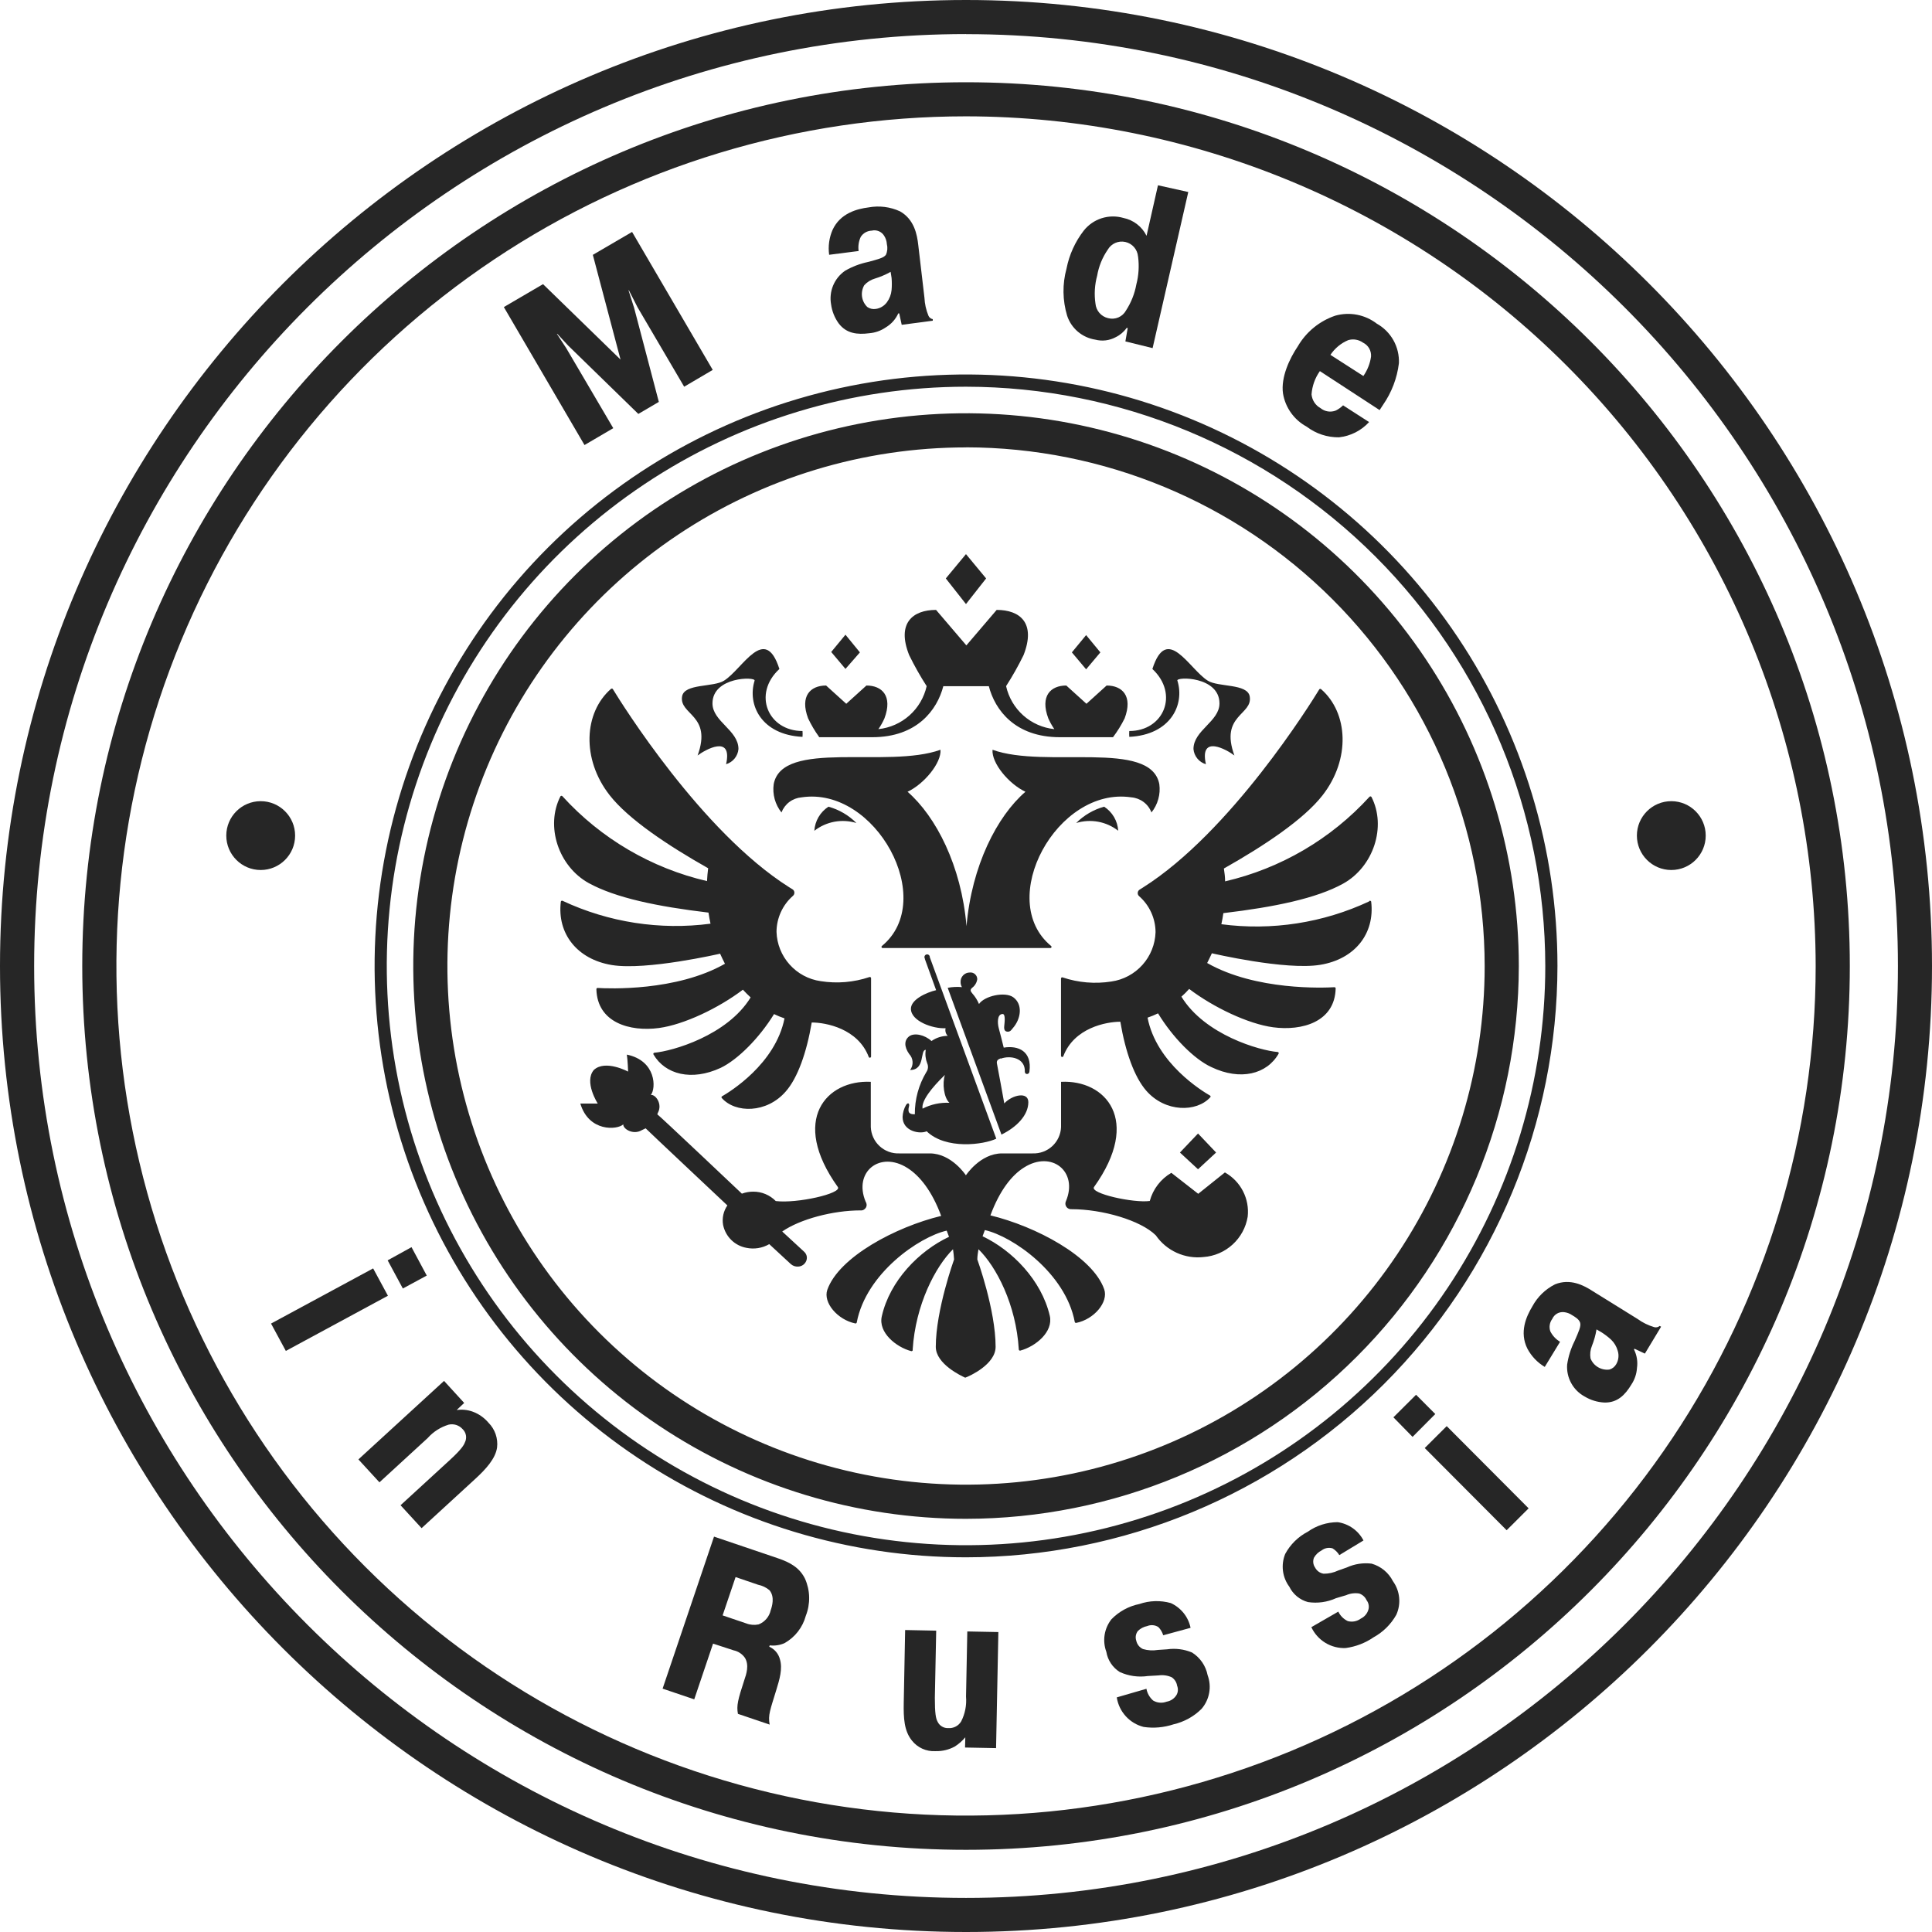 <svg width="80" height="80" viewBox="0 0 80 80" fill="none" xmlns="http://www.w3.org/2000/svg">
<g clip-path="url(#clip0)">
<path d="M23.524 14.307L23.076 13.823H23.059L23.446 14.415L25.394 17.73L24.203 18.428L20.863 12.715L22.486 11.766L25.695 14.889L24.548 10.553L26.173 9.604L29.513 15.317L28.33 16.013L26.399 12.723L26.042 12.022H26.026L26.257 12.746L27.281 16.642L26.432 17.14L23.524 14.307Z" fill="#262626"/>
<path d="M34.333 10.55C34.285 10.199 34.334 9.842 34.475 9.518C34.795 8.827 35.487 8.649 35.966 8.588C36.407 8.507 36.862 8.564 37.269 8.752C37.856 9.086 37.975 9.71 38.023 10.144L38.279 12.325C38.291 12.581 38.346 12.832 38.443 13.069C38.458 13.106 38.483 13.14 38.514 13.165C38.546 13.191 38.584 13.209 38.624 13.216V13.28L37.338 13.45L37.235 12.977H37.196C37.087 13.218 36.906 13.42 36.679 13.556C36.478 13.694 36.245 13.777 36.002 13.798C35.504 13.862 35.051 13.817 34.728 13.391C34.559 13.158 34.451 12.886 34.413 12.601C34.366 12.338 34.396 12.066 34.499 11.82C34.602 11.573 34.775 11.361 34.995 11.21C35.289 11.04 35.609 10.918 35.941 10.848C36.367 10.734 36.598 10.675 36.684 10.55C36.747 10.411 36.76 10.255 36.723 10.107C36.716 9.984 36.676 9.864 36.609 9.76C36.556 9.675 36.478 9.609 36.386 9.572C36.293 9.534 36.191 9.527 36.094 9.551C36.003 9.554 35.914 9.579 35.835 9.624C35.756 9.669 35.689 9.733 35.641 9.81C35.556 9.992 35.526 10.195 35.554 10.394L34.333 10.55ZM36.879 11.257C36.672 11.373 36.454 11.466 36.228 11.535C36.057 11.584 35.903 11.68 35.785 11.813C35.704 11.956 35.672 12.122 35.695 12.285C35.718 12.447 35.795 12.598 35.913 12.712C36.014 12.782 36.137 12.811 36.258 12.793C36.351 12.781 36.44 12.75 36.521 12.702C36.601 12.654 36.671 12.59 36.726 12.515C36.834 12.367 36.901 12.193 36.918 12.011C36.933 11.843 36.933 11.675 36.918 11.507L36.879 11.257Z" fill="#262626"/>
<path d="M46.6 14.137L46.697 13.581H46.65C46.533 13.745 46.376 13.877 46.193 13.965C45.938 14.102 45.639 14.138 45.358 14.065C45.09 14.024 44.839 13.909 44.632 13.734C44.425 13.558 44.271 13.329 44.187 13.071C43.996 12.437 43.987 11.762 44.162 11.123C44.274 10.55 44.519 10.01 44.877 9.548C45.068 9.308 45.326 9.129 45.618 9.036C45.911 8.943 46.224 8.939 46.519 9.025C46.724 9.067 46.918 9.155 47.084 9.284C47.25 9.412 47.384 9.577 47.476 9.765L47.949 7.672L49.204 7.951L47.727 14.415L46.6 14.137ZM47.123 10.62C47.111 10.477 47.053 10.341 46.959 10.233C46.864 10.125 46.738 10.05 46.597 10.019C46.457 9.988 46.311 10.002 46.18 10.06C46.048 10.118 45.939 10.217 45.868 10.341C45.646 10.663 45.497 11.03 45.431 11.415C45.328 11.792 45.304 12.187 45.361 12.573C45.374 12.716 45.431 12.851 45.525 12.959C45.619 13.066 45.745 13.142 45.884 13.174C46.026 13.212 46.175 13.201 46.309 13.144C46.444 13.086 46.555 12.985 46.625 12.857C46.837 12.53 46.983 12.164 47.053 11.78C47.151 11.405 47.175 11.015 47.126 10.631L47.123 10.62Z" fill="#262626"/>
<path d="M56.691 17.477C56.366 17.832 55.922 18.057 55.444 18.108C54.961 18.114 54.489 17.959 54.105 17.666C53.848 17.527 53.626 17.331 53.456 17.092C53.286 16.854 53.173 16.58 53.126 16.291C53.031 15.62 53.404 14.836 53.738 14.343C54.084 13.745 54.636 13.293 55.291 13.071C55.583 12.989 55.89 12.975 56.188 13.032C56.486 13.089 56.767 13.215 57.008 13.4C57.297 13.561 57.536 13.8 57.699 14.089C57.861 14.379 57.939 14.707 57.926 15.039C57.851 15.657 57.626 16.247 57.272 16.759L57.127 16.981L54.653 15.367C54.452 15.65 54.333 15.983 54.308 16.33C54.319 16.448 54.358 16.562 54.423 16.662C54.488 16.762 54.577 16.843 54.681 16.901C54.769 16.972 54.873 17.019 54.985 17.036C55.097 17.053 55.211 17.04 55.316 16.998C55.425 16.942 55.526 16.87 55.614 16.784L56.691 17.477ZM56.454 15.57C56.62 15.332 56.729 15.059 56.771 14.772C56.781 14.652 56.755 14.532 56.695 14.427C56.636 14.323 56.546 14.239 56.437 14.187C56.35 14.125 56.25 14.083 56.144 14.065C56.039 14.047 55.931 14.054 55.828 14.084C55.527 14.21 55.271 14.422 55.09 14.694L56.454 15.57Z" fill="#262626"/>
<path d="M16.063 53.654L11.836 55.939L11.223 54.806L15.451 52.522L16.063 53.654ZM17.04 51.642L17.671 52.819L16.681 53.354L16.052 52.188L17.04 51.642Z" fill="#262626"/>
<path d="M18.91 58.385C19.127 58.355 19.348 58.376 19.555 58.447C19.816 58.539 20.048 58.7 20.226 58.911C20.36 59.045 20.462 59.208 20.524 59.388C20.585 59.567 20.605 59.758 20.582 59.946C20.51 60.4 20.134 60.82 19.683 61.235L17.457 63.278L16.586 62.329L18.637 60.447C19.11 60.013 19.213 59.83 19.249 59.729C19.296 59.639 19.311 59.535 19.294 59.435C19.276 59.334 19.226 59.242 19.152 59.173C19.081 59.094 18.99 59.036 18.889 59.004C18.787 58.972 18.679 58.968 18.576 58.992C18.241 59.094 17.94 59.286 17.708 59.548L15.712 61.38L14.841 60.431L18.387 57.18L19.221 58.093L18.91 58.385Z" fill="#262626"/>
<path d="M29.566 63.628L32.195 64.519C32.724 64.697 33.111 64.917 33.336 65.376C33.442 65.616 33.5 65.875 33.505 66.138C33.51 66.401 33.463 66.662 33.367 66.906C33.303 67.144 33.191 67.367 33.04 67.562C32.889 67.756 32.7 67.918 32.485 68.039C32.293 68.124 32.081 68.156 31.872 68.131L31.853 68.187C31.961 68.234 32.057 68.306 32.134 68.396C32.21 68.486 32.266 68.593 32.295 68.707C32.412 69.097 32.279 69.542 32.148 69.968C31.895 70.802 31.795 71.008 31.87 71.412L30.556 70.967C30.492 70.624 30.556 70.377 30.818 69.575C30.904 69.325 31.032 68.946 30.843 68.643C30.732 68.486 30.566 68.376 30.378 68.337L29.526 68.059L28.747 70.366L27.437 69.923L29.566 63.628ZM29.922 66.89L30.898 67.221C31.062 67.285 31.241 67.299 31.413 67.263C31.538 67.214 31.648 67.136 31.735 67.034C31.822 66.933 31.883 66.811 31.912 66.681C31.964 66.531 32.095 66.124 31.861 65.846C31.726 65.733 31.564 65.656 31.391 65.621L30.459 65.303L29.922 66.89Z" fill="#262626"/>
<path d="M39.971 71.938C39.847 72.087 39.7 72.215 39.537 72.319C39.292 72.453 39.017 72.519 38.738 72.511C38.552 72.522 38.366 72.488 38.196 72.412C38.026 72.336 37.877 72.22 37.761 72.074C37.438 71.671 37.41 71.15 37.422 70.505L37.48 67.496L38.766 67.522L38.71 70.304C38.71 70.939 38.749 71.159 38.824 71.292C38.863 71.375 38.926 71.444 39.004 71.491C39.082 71.538 39.173 71.561 39.264 71.557C39.37 71.565 39.477 71.543 39.572 71.494C39.667 71.445 39.746 71.37 39.801 71.278C39.962 70.961 40.031 70.606 40.001 70.251L40.054 67.555L41.34 67.58L41.245 72.386L39.96 72.361L39.971 71.938Z" fill="#262626"/>
<path d="M47.471 69.929C47.506 70.118 47.604 70.289 47.749 70.416C47.832 70.465 47.925 70.495 48.022 70.503C48.118 70.511 48.215 70.498 48.306 70.463C48.39 70.449 48.471 70.417 48.542 70.369C48.613 70.321 48.673 70.258 48.717 70.185C48.75 70.127 48.769 70.063 48.773 69.997C48.777 69.931 48.767 69.865 48.742 69.803C48.731 69.733 48.706 69.665 48.668 69.605C48.629 69.545 48.579 69.493 48.52 69.453C48.35 69.376 48.162 69.349 47.977 69.375L47.532 69.4C47.136 69.458 46.733 69.401 46.369 69.236C46.222 69.144 46.096 69.022 46 68.878C45.904 68.734 45.84 68.572 45.812 68.401C45.728 68.176 45.703 67.934 45.74 67.697C45.777 67.46 45.875 67.237 46.024 67.048C46.337 66.727 46.739 66.508 47.178 66.419C47.599 66.274 48.053 66.26 48.481 66.38C48.688 66.475 48.87 66.617 49.013 66.795C49.155 66.972 49.253 67.181 49.299 67.405L48.166 67.713C48.128 67.586 48.06 67.469 47.966 67.374C47.898 67.33 47.821 67.303 47.74 67.296C47.66 67.289 47.579 67.301 47.504 67.332C47.358 67.36 47.223 67.431 47.117 67.535C47.074 67.591 47.045 67.657 47.033 67.727C47.021 67.797 47.027 67.869 47.05 67.936C47.066 68.012 47.099 68.083 47.148 68.144C47.196 68.204 47.258 68.252 47.329 68.284C47.529 68.342 47.74 68.354 47.947 68.32L48.322 68.295C48.673 68.244 49.031 68.289 49.358 68.426C49.525 68.53 49.668 68.668 49.78 68.83C49.891 68.993 49.968 69.176 50.006 69.369C50.092 69.603 50.114 69.855 50.069 70.1C50.025 70.344 49.915 70.573 49.753 70.761C49.434 71.079 49.031 71.3 48.592 71.401C48.194 71.533 47.771 71.57 47.357 71.509C47.071 71.437 46.813 71.283 46.615 71.065C46.417 70.847 46.288 70.576 46.243 70.285L47.471 69.929Z" fill="#262626"/>
<path d="M55.416 66.734C55.498 66.906 55.637 67.044 55.808 67.126C55.901 67.151 55.998 67.154 56.092 67.136C56.186 67.118 56.274 67.078 56.351 67.021C56.429 66.983 56.498 66.929 56.553 66.861C56.608 66.794 56.647 66.715 56.668 66.631C56.683 66.567 56.683 66.501 56.669 66.437C56.656 66.373 56.627 66.313 56.587 66.261C56.558 66.195 56.516 66.137 56.462 66.089C56.409 66.041 56.347 66.005 56.279 65.983C56.094 65.955 55.906 65.98 55.736 66.055L55.324 66.177C54.96 66.342 54.556 66.398 54.161 66.339C53.994 66.294 53.839 66.214 53.705 66.104C53.572 65.994 53.463 65.857 53.387 65.701C53.245 65.509 53.154 65.284 53.125 65.046C53.095 64.809 53.127 64.568 53.217 64.346C53.429 63.952 53.755 63.631 54.153 63.425C54.515 63.168 54.949 63.03 55.394 63.03C55.618 63.063 55.832 63.149 56.017 63.28C56.203 63.412 56.354 63.586 56.459 63.787L55.458 64.394C55.389 64.279 55.293 64.184 55.179 64.115C55.102 64.091 55.02 64.087 54.94 64.102C54.861 64.117 54.786 64.151 54.723 64.201C54.59 64.268 54.481 64.373 54.408 64.502C54.382 64.568 54.372 64.639 54.38 64.709C54.387 64.78 54.413 64.847 54.453 64.906C54.488 64.974 54.538 65.032 54.6 65.078C54.662 65.123 54.734 65.152 54.809 65.164C55.018 65.166 55.224 65.12 55.413 65.031L55.767 64.906C56.089 64.758 56.445 64.704 56.796 64.747C56.985 64.801 57.161 64.893 57.313 65.018C57.465 65.143 57.589 65.298 57.678 65.473C57.822 65.672 57.911 65.906 57.935 66.15C57.96 66.395 57.919 66.641 57.818 66.865C57.597 67.257 57.272 67.58 56.877 67.797C56.532 68.034 56.135 68.187 55.719 68.242C55.424 68.254 55.131 68.179 54.879 68.025C54.626 67.871 54.425 67.645 54.3 67.377L55.416 66.734Z" fill="#262626"/>
<path d="M57.698 58.688L58.636 57.754L59.432 58.552L58.491 59.498L57.698 58.688ZM59.905 59.053L63.297 62.457L62.387 63.364L58.995 59.96L59.905 59.053Z" fill="#262626"/>
<path d="M63.965 56.601C63.662 56.42 63.413 56.159 63.247 55.847C62.905 55.165 63.2 54.511 63.45 54.097C63.662 53.702 63.99 53.382 64.391 53.181C65.02 52.928 65.582 53.223 65.944 53.459L67.811 54.617C68.018 54.767 68.25 54.881 68.496 54.954C68.535 54.965 68.576 54.967 68.616 54.958C68.656 54.949 68.693 54.931 68.724 54.904L68.782 54.937L68.111 56.05L67.68 55.847L67.661 55.881C67.78 56.119 67.822 56.388 67.783 56.651C67.767 56.894 67.687 57.128 67.552 57.331C67.293 57.762 66.973 58.087 66.439 58.076C66.15 58.063 65.869 57.978 65.621 57.829C65.385 57.702 65.19 57.509 65.061 57.274C64.931 57.039 64.873 56.772 64.892 56.504C64.942 56.167 65.045 55.84 65.198 55.535C65.373 55.132 65.476 54.915 65.429 54.767C65.381 54.62 65.201 54.52 65.103 54.461C65.002 54.39 64.884 54.346 64.761 54.333C64.661 54.322 64.56 54.343 64.473 54.393C64.386 54.443 64.317 54.52 64.277 54.612C64.222 54.685 64.186 54.77 64.172 54.86C64.157 54.951 64.166 55.043 64.196 55.129C64.287 55.309 64.427 55.458 64.599 55.561L63.965 56.601ZM66.108 55.048C66.07 55.282 66.006 55.511 65.918 55.73C65.851 55.894 65.831 56.073 65.86 56.248C65.92 56.402 66.03 56.531 66.173 56.614C66.315 56.698 66.481 56.732 66.645 56.71C66.762 56.675 66.862 56.596 66.923 56.49C66.972 56.407 67.003 56.315 67.014 56.219C67.025 56.123 67.016 56.026 66.987 55.934C66.938 55.756 66.842 55.596 66.709 55.469C66.584 55.355 66.45 55.253 66.308 55.163L66.108 55.048Z" fill="#262626"/>
<path d="M40.001 64.485C35.158 64.485 30.423 63.049 26.396 60.358C22.368 57.667 19.23 53.842 17.376 49.367C15.523 44.893 15.037 39.969 15.982 35.218C16.927 30.468 19.26 26.104 22.685 22.679C26.11 19.254 30.473 16.922 35.224 15.977C39.974 15.032 44.898 15.517 49.373 17.37C53.848 19.224 57.673 22.363 60.364 26.39C63.055 30.417 64.491 35.152 64.491 39.996C64.485 46.489 61.903 52.715 57.312 57.306C52.72 61.897 46.495 64.479 40.001 64.485ZM40.001 16.013C35.257 16.013 30.62 17.419 26.676 20.055C22.731 22.691 19.657 26.437 17.841 30.82C16.026 35.203 15.551 40.025 16.476 44.678C17.402 49.331 19.686 53.605 23.041 56.959C26.395 60.314 30.669 62.598 35.322 63.523C39.975 64.449 44.797 63.974 49.18 62.159C53.563 60.343 57.309 57.269 59.945 53.324C62.58 49.38 63.987 44.742 63.987 39.999C63.98 33.639 61.45 27.543 56.954 23.046C52.457 18.55 46.361 16.02 40.001 16.013Z" fill="#262626"/>
<path d="M40.001 76.597C19.823 76.597 3.406 60.177 3.406 40.001C3.406 19.825 19.825 3.406 40.001 3.406C60.177 3.406 76.597 19.825 76.597 40.001C76.597 60.177 60.18 76.597 40.001 76.597ZM40.001 4.817C33.043 4.817 26.241 6.88 20.456 10.746C14.67 14.612 10.161 20.106 7.498 26.535C4.835 32.963 4.138 40.037 5.496 46.861C6.853 53.686 10.203 59.954 15.123 64.875C20.043 69.795 26.312 73.146 33.136 74.504C39.961 75.862 47.034 75.165 53.463 72.503C59.891 69.84 65.386 65.332 69.252 59.546C73.118 53.761 75.182 46.959 75.183 40.001C75.172 30.674 71.463 21.731 64.867 15.135C58.272 8.539 49.329 4.828 40.001 4.817Z" fill="#262626"/>
<path d="M40.001 80C17.944 80 0 62.056 0 40.001C0 17.947 17.944 0 40.001 0C62.059 0 80 17.944 80 40.001C80 62.059 62.056 80 40.001 80ZM40.001 1.411C18.723 1.414 1.414 18.723 1.414 40.001C1.414 61.279 18.723 78.589 40.001 78.589C61.279 78.589 78.589 61.277 78.589 40.001C78.589 18.726 61.277 1.414 40.001 1.414V1.411Z" fill="#262626"/>
<path d="M40.001 62.891C35.474 62.891 31.049 61.548 27.285 59.033C23.521 56.518 20.587 52.943 18.854 48.761C17.122 44.578 16.669 39.976 17.552 35.536C18.435 31.096 20.615 27.017 23.816 23.816C27.017 20.615 31.096 18.435 35.536 17.552C39.976 16.669 44.578 17.122 48.761 18.854C52.943 20.587 56.518 23.521 59.033 27.285C61.548 31.049 62.891 35.474 62.891 40.001C62.884 46.07 60.47 51.888 56.179 56.179C51.888 60.47 46.07 62.884 40.001 62.891ZM40.001 18.526C35.754 18.526 31.602 19.785 28.07 22.145C24.538 24.505 21.786 27.859 20.16 31.783C18.535 35.707 18.11 40.025 18.938 44.191C19.767 48.357 21.812 52.184 24.816 55.187C27.819 58.19 31.646 60.236 35.812 61.064C39.977 61.893 44.296 61.468 48.22 59.842C52.144 58.217 55.498 55.464 57.858 51.933C60.218 48.401 61.477 44.249 61.477 40.001C61.471 34.307 59.207 28.848 55.181 24.821C51.154 20.795 45.696 18.53 40.001 18.523V18.526Z" fill="#262626"/>
<path d="M46.302 34.399C46.059 34.21 45.774 34.082 45.471 34.026C45.169 33.971 44.857 33.989 44.562 34.079C44.883 33.757 45.282 33.524 45.72 33.403C45.888 33.512 46.029 33.659 46.13 33.832C46.231 34.005 46.29 34.199 46.302 34.399ZM48.005 32.471C47.654 30.604 43.294 31.842 41.098 31.046C41.056 31.603 41.774 32.462 42.461 32.785C41.287 33.798 40.235 35.846 40.021 38.351C39.809 35.846 38.755 33.809 37.58 32.785C38.268 32.462 38.986 31.589 38.944 31.046C36.748 31.839 32.387 30.601 32.037 32.471C32.008 32.678 32.023 32.888 32.078 33.09C32.133 33.291 32.229 33.479 32.359 33.642C32.425 33.47 32.538 33.319 32.686 33.208C32.834 33.097 33.01 33.031 33.194 33.016C36.256 32.554 38.833 37.269 36.517 39.172C36.51 39.178 36.504 39.187 36.502 39.197C36.499 39.206 36.5 39.217 36.504 39.226C36.507 39.235 36.514 39.243 36.522 39.248C36.531 39.254 36.541 39.256 36.55 39.256H43.491C43.501 39.256 43.511 39.254 43.519 39.248C43.528 39.243 43.534 39.235 43.538 39.226C43.542 39.217 43.542 39.206 43.54 39.197C43.538 39.187 43.532 39.178 43.525 39.172C41.209 37.266 43.772 32.554 46.844 33.016C47.029 33.031 47.205 33.097 47.353 33.208C47.501 33.319 47.614 33.47 47.679 33.642C47.81 33.48 47.907 33.291 47.962 33.09C48.019 32.889 48.033 32.678 48.005 32.471ZM48.751 28.185C48.695 28.01 50.496 28.004 50.496 29.126C50.496 29.877 49.419 30.239 49.419 31.015C49.431 31.16 49.487 31.297 49.579 31.409C49.671 31.522 49.794 31.604 49.934 31.644C49.655 30.392 50.805 31.046 51.114 31.283C50.498 29.596 51.884 29.613 51.748 28.836C51.653 28.297 50.448 28.461 50.011 28.185C49.238 27.701 48.322 25.814 47.718 27.701C48.831 28.739 48.189 30.27 46.761 30.27C46.755 30.35 46.755 30.431 46.761 30.512C48.47 30.428 49.065 29.181 48.754 28.185H48.751ZM28.886 31.283C29.195 31.049 30.345 30.392 30.066 31.644C30.205 31.603 30.328 31.52 30.419 31.408C30.51 31.296 30.566 31.159 30.578 31.015C30.578 30.236 29.502 29.877 29.502 29.126C29.502 28.013 31.302 28.013 31.246 28.185C30.935 29.181 31.525 30.428 33.23 30.512C33.237 30.431 33.237 30.35 33.23 30.27C31.803 30.27 31.149 28.739 32.273 27.701C31.669 25.814 30.754 27.701 29.98 28.185C29.543 28.463 28.338 28.297 28.244 28.836C28.116 29.607 29.502 29.596 28.886 31.283ZM33.723 34.399C33.966 34.21 34.251 34.082 34.554 34.026C34.856 33.971 35.168 33.989 35.462 34.079C35.142 33.757 34.743 33.524 34.305 33.403C34.136 33.512 33.995 33.659 33.894 33.832C33.792 34.005 33.733 34.199 33.72 34.399H33.723ZM40.833 23.952L39.999 22.945L39.164 23.952L39.999 25.013L40.833 23.952ZM45.564 27.014L44.974 26.298L44.384 27.014L44.974 27.715L45.564 27.014ZM50.356 47.724L49.608 46.936L48.859 47.724L49.608 48.417L50.356 47.724ZM35.607 27.014L35.009 26.282L34.419 26.997L35.009 27.698L35.607 27.014ZM33.915 30.526H36.122C37.975 30.526 38.807 29.393 39.061 28.413H40.945C41.198 29.396 42.03 30.526 43.883 30.526H46.087C46.272 30.281 46.433 30.02 46.569 29.746C46.917 28.82 46.472 28.386 45.823 28.386L44.988 29.142L44.153 28.386C43.505 28.386 43.06 28.817 43.408 29.746C43.477 29.902 43.561 30.052 43.658 30.192C43.18 30.142 42.73 29.944 42.371 29.624C42.013 29.304 41.764 28.88 41.66 28.411C41.926 27.997 42.167 27.569 42.383 27.128C42.904 25.797 42.239 25.255 41.27 25.255L40.015 26.724L38.76 25.255C37.786 25.255 37.121 25.811 37.647 27.128C37.863 27.569 38.104 27.998 38.371 28.411C38.266 28.88 38.017 29.304 37.659 29.623C37.3 29.943 36.85 30.142 36.372 30.192C36.47 30.052 36.554 29.902 36.623 29.746C36.971 28.82 36.526 28.386 35.877 28.386L35.042 29.142L34.207 28.386C33.559 28.386 33.114 28.817 33.462 29.746C33.59 30.015 33.741 30.271 33.915 30.512V30.526ZM56.696 37.324C54.787 38.217 52.663 38.545 50.574 38.27C50.607 38.117 50.635 37.964 50.657 37.811C52.783 37.558 54.514 37.199 55.616 36.59C56.871 35.894 57.422 34.232 56.788 32.997C56.783 32.99 56.776 32.985 56.769 32.982C56.762 32.978 56.754 32.976 56.746 32.976C56.738 32.976 56.73 32.978 56.723 32.982C56.716 32.985 56.709 32.99 56.704 32.997C55.113 34.741 53.029 35.961 50.729 36.495C50.729 36.317 50.704 36.139 50.679 35.963C52.349 35.02 53.983 33.932 54.759 32.938C55.933 31.436 55.825 29.518 54.709 28.541C54.704 28.536 54.698 28.532 54.691 28.529C54.685 28.526 54.677 28.524 54.67 28.524C54.663 28.524 54.655 28.526 54.649 28.529C54.642 28.532 54.636 28.536 54.631 28.541C54.278 29.123 50.966 34.45 47.331 36.748L47.198 36.832C47.174 36.845 47.153 36.864 47.138 36.887C47.123 36.91 47.114 36.936 47.111 36.964C47.108 36.991 47.112 37.019 47.122 37.044C47.133 37.07 47.149 37.092 47.17 37.11C47.382 37.296 47.552 37.525 47.669 37.782C47.786 38.038 47.847 38.317 47.849 38.599C47.833 39.099 47.642 39.579 47.308 39.952C46.974 40.326 46.519 40.57 46.023 40.642C45.345 40.749 44.651 40.691 44 40.472C43.993 40.469 43.985 40.468 43.977 40.469C43.97 40.47 43.962 40.473 43.956 40.477C43.949 40.481 43.944 40.487 43.94 40.494C43.936 40.501 43.934 40.508 43.934 40.516V43.719C43.934 43.731 43.939 43.742 43.947 43.751C43.954 43.759 43.965 43.765 43.977 43.767C43.988 43.768 44 43.766 44.01 43.76C44.02 43.754 44.027 43.744 44.031 43.733C44.476 42.559 45.809 42.308 46.391 42.308C46.6 43.563 46.975 44.602 47.462 45.161C48.255 46.071 49.55 46.057 50.112 45.439C50.117 45.435 50.121 45.43 50.124 45.424C50.127 45.418 50.128 45.411 50.128 45.404C50.128 45.398 50.127 45.391 50.124 45.385C50.121 45.379 50.117 45.374 50.112 45.37C49.781 45.18 47.885 44.028 47.518 42.139C47.666 42.088 47.811 42.029 47.952 41.961C48.562 42.962 49.447 43.858 50.162 44.187C51.361 44.76 52.458 44.482 52.945 43.63C52.948 43.623 52.95 43.615 52.95 43.608C52.95 43.6 52.948 43.592 52.944 43.585C52.94 43.578 52.935 43.572 52.928 43.568C52.921 43.564 52.914 43.561 52.906 43.561C52.165 43.502 49.889 42.854 48.92 41.27C49.032 41.17 49.14 41.065 49.241 40.95C50.254 41.718 51.687 42.398 52.714 42.537C53.916 42.698 55.274 42.317 55.307 40.928C55.307 40.921 55.306 40.914 55.303 40.908C55.3 40.902 55.297 40.896 55.292 40.892C55.287 40.887 55.281 40.883 55.274 40.881C55.268 40.879 55.261 40.878 55.254 40.878C54.829 40.903 52.001 41.026 49.986 39.876C50.056 39.745 50.12 39.598 50.181 39.473C50.181 39.473 53.226 40.188 54.667 39.951C56.109 39.715 56.938 38.652 56.777 37.33C56.773 37.322 56.768 37.316 56.762 37.311C56.756 37.306 56.749 37.302 56.741 37.3C56.733 37.299 56.725 37.298 56.717 37.3C56.71 37.302 56.702 37.305 56.696 37.31V37.324ZM29.824 39.503C29.886 39.641 29.95 39.775 30.019 39.907C28.004 41.056 25.18 40.936 24.751 40.909C24.744 40.908 24.737 40.908 24.73 40.911C24.723 40.913 24.717 40.916 24.712 40.921C24.707 40.926 24.703 40.932 24.7 40.938C24.697 40.945 24.695 40.952 24.695 40.959C24.729 42.35 26.087 42.729 27.289 42.567C28.316 42.428 29.749 41.749 30.762 40.981C30.865 41.092 30.971 41.198 31.082 41.301C30.114 42.882 27.837 43.527 27.097 43.591C27.089 43.592 27.081 43.594 27.075 43.599C27.068 43.603 27.062 43.608 27.058 43.615C27.055 43.622 27.052 43.63 27.052 43.638C27.052 43.646 27.054 43.654 27.058 43.661C27.545 44.496 28.642 44.774 29.841 44.218C30.553 43.875 31.441 42.982 32.051 41.991C32.191 42.059 32.337 42.119 32.485 42.169C32.106 44.059 30.22 45.211 29.891 45.4C29.886 45.404 29.882 45.41 29.879 45.416C29.876 45.422 29.874 45.428 29.874 45.435C29.874 45.442 29.876 45.448 29.879 45.454C29.882 45.46 29.886 45.466 29.891 45.47C30.448 46.099 31.747 46.11 32.54 45.191C33.027 44.635 33.4 43.591 33.612 42.339C34.196 42.339 35.526 42.59 35.972 43.764C35.975 43.775 35.983 43.784 35.993 43.79C36.003 43.796 36.015 43.799 36.026 43.797C36.038 43.795 36.048 43.79 36.056 43.781C36.064 43.773 36.069 43.762 36.069 43.75V40.502C36.069 40.495 36.066 40.487 36.063 40.48C36.059 40.473 36.053 40.468 36.047 40.463C36.04 40.459 36.033 40.456 36.025 40.455C36.017 40.454 36.01 40.455 36.002 40.458C35.352 40.677 34.657 40.735 33.979 40.627C33.483 40.556 33.029 40.312 32.695 39.938C32.361 39.565 32.169 39.086 32.154 38.585C32.155 38.303 32.217 38.025 32.334 37.768C32.451 37.511 32.621 37.282 32.833 37.096C32.854 37.078 32.87 37.056 32.881 37.031C32.891 37.005 32.896 36.978 32.893 36.95C32.891 36.923 32.882 36.897 32.867 36.873C32.852 36.85 32.831 36.831 32.807 36.818L32.671 36.734C29.04 34.436 25.731 29.115 25.374 28.53C25.369 28.525 25.363 28.52 25.356 28.517C25.349 28.515 25.342 28.513 25.334 28.513C25.326 28.513 25.319 28.515 25.312 28.517C25.305 28.52 25.299 28.525 25.294 28.53C24.181 29.507 24.069 31.424 25.244 32.927C26.02 33.921 27.654 35.009 29.323 35.952C29.301 36.128 29.284 36.303 29.276 36.484C26.972 35.948 24.885 34.724 23.293 32.975C23.288 32.968 23.282 32.962 23.274 32.958C23.267 32.954 23.258 32.952 23.25 32.952C23.241 32.952 23.233 32.954 23.225 32.958C23.218 32.962 23.211 32.968 23.206 32.975C22.575 34.21 23.123 35.872 24.378 36.567C25.491 37.177 27.208 37.536 29.337 37.789C29.36 37.942 29.387 38.095 29.421 38.248C27.331 38.523 25.207 38.195 23.298 37.302C23.291 37.298 23.283 37.295 23.275 37.295C23.267 37.295 23.259 37.296 23.251 37.3C23.244 37.303 23.237 37.309 23.232 37.316C23.227 37.322 23.224 37.33 23.223 37.338C23.062 38.66 23.899 39.723 25.333 39.96C26.766 40.196 29.824 39.489 29.824 39.489V39.503ZM49.616 49.433L48.503 48.564C48.063 48.82 47.742 49.239 47.61 49.73C46.942 49.822 45.125 49.422 45.3 49.154C47.292 46.371 45.767 44.702 43.936 44.796V46.669C43.925 46.97 43.794 47.254 43.574 47.458C43.353 47.663 43.06 47.771 42.759 47.76H41.493C40.586 47.76 39.996 48.667 39.996 48.667C39.996 48.667 39.406 47.76 38.499 47.76H37.235C36.934 47.771 36.642 47.663 36.421 47.458C36.2 47.254 36.07 46.97 36.058 46.669V44.796C34.227 44.705 32.699 46.366 34.694 49.154C34.87 49.419 33 49.842 32.123 49.733C32.001 49.609 31.855 49.51 31.694 49.443C31.532 49.376 31.36 49.342 31.185 49.344C31.026 49.344 30.869 49.372 30.72 49.427C30.72 49.427 27.278 46.168 27.217 46.141L27.244 46.074C27.439 45.709 27.142 45.311 26.95 45.339C27.169 45.075 27.18 43.922 25.956 43.669C25.992 43.9 26.009 44.373 26.009 44.373C26.009 44.373 25.066 43.864 24.59 44.304C24.172 44.794 24.751 45.695 24.751 45.695C24.751 45.695 24.267 45.695 24.03 45.695C24.381 46.875 25.555 46.792 25.809 46.558C25.792 46.744 26.218 47.011 26.577 46.797L26.735 46.722C26.763 46.758 30.119 49.914 30.119 49.914C29.957 50.149 29.893 50.437 29.941 50.718C29.989 50.955 30.106 51.172 30.278 51.342C30.45 51.512 30.669 51.626 30.907 51.67C31.23 51.737 31.567 51.683 31.853 51.517L32.741 52.338C32.782 52.376 32.83 52.405 32.883 52.424C32.935 52.442 32.991 52.45 33.047 52.447C33.097 52.446 33.146 52.434 33.191 52.414C33.236 52.394 33.277 52.365 33.311 52.328C33.345 52.292 33.371 52.249 33.389 52.203C33.406 52.156 33.414 52.107 33.411 52.057C33.403 51.969 33.361 51.887 33.295 51.829L32.39 50.994C33.125 50.482 34.494 50.12 35.629 50.12C35.673 50.125 35.718 50.117 35.758 50.097C35.797 50.077 35.83 50.046 35.853 50.008C35.876 49.97 35.887 49.926 35.885 49.882C35.883 49.837 35.869 49.795 35.844 49.758C35.329 48.525 36.437 47.635 37.58 48.367C38.078 48.684 38.588 49.307 38.972 50.348C37.093 50.802 34.736 52.049 34.257 53.409C34.074 53.935 34.68 54.651 35.418 54.801C35.431 54.803 35.444 54.801 35.455 54.793C35.466 54.786 35.474 54.775 35.476 54.762C35.86 52.73 38.056 51.217 39.2 50.958L39.297 51.214C38.053 51.798 36.846 53.034 36.514 54.503C36.356 55.176 37.11 55.783 37.73 55.947C37.74 55.95 37.749 55.95 37.758 55.948C37.768 55.945 37.776 55.94 37.782 55.933C37.789 55.926 37.793 55.918 37.795 55.908C37.796 55.899 37.795 55.889 37.792 55.881C37.909 54.024 38.735 52.447 39.462 51.728C39.481 51.868 39.498 52.007 39.506 52.151C39.506 52.151 38.749 54.247 38.749 55.769C38.749 56.482 39.812 56.977 39.968 57.047C40.163 56.977 41.226 56.49 41.226 55.769C41.226 54.239 40.469 52.151 40.469 52.151C40.469 52.01 40.494 51.873 40.516 51.728C41.254 52.447 42.077 54.022 42.186 55.881C42.186 55.888 42.189 55.895 42.192 55.902C42.196 55.908 42.201 55.914 42.207 55.918C42.213 55.922 42.22 55.925 42.228 55.926C42.235 55.928 42.243 55.927 42.25 55.925C42.873 55.758 43.625 55.154 43.469 54.481C43.124 53.011 41.919 51.776 40.686 51.191L40.781 50.935C41.924 51.191 44.12 52.708 44.504 54.74C44.507 54.752 44.514 54.764 44.525 54.771C44.536 54.778 44.55 54.781 44.562 54.779C45.3 54.634 45.907 53.919 45.723 53.387C45.247 52.026 42.887 50.78 41.011 50.326C41.396 49.285 41.902 48.656 42.403 48.344C43.547 47.618 44.654 48.511 44.139 49.736C44.121 49.773 44.113 49.813 44.115 49.855C44.118 49.895 44.132 49.935 44.154 49.969C44.177 50.003 44.209 50.03 44.246 50.048C44.283 50.066 44.324 50.073 44.365 50.07C45.651 50.07 47.234 50.532 47.86 51.153C48.077 51.467 48.376 51.717 48.724 51.875C49.072 52.033 49.456 52.094 49.836 52.051C50.284 52.018 50.708 51.836 51.039 51.533C51.371 51.23 51.591 50.825 51.664 50.382C51.705 50.017 51.637 49.649 51.469 49.323C51.301 48.996 51.041 48.727 50.721 48.548L49.616 49.433ZM41.443 43.836C41.838 43.691 42.459 43.808 42.436 44.376C42.436 44.504 42.612 44.504 42.626 44.376C42.742 43.527 42.166 43.28 41.562 43.38C41.487 43.088 41.426 42.823 41.357 42.578C41.301 42.372 41.282 41.988 41.518 41.988C41.646 41.988 41.596 42.347 41.582 42.5C41.568 42.654 41.621 42.718 41.73 42.72C41.838 42.723 41.885 42.637 41.935 42.578C42.281 42.189 42.361 41.588 41.958 41.295C41.618 41.05 40.769 41.234 40.538 41.574C40.471 41.413 40.376 41.264 40.26 41.134C40.182 41.042 40.16 40.978 40.26 40.898C40.372 40.812 40.446 40.686 40.466 40.547C40.466 40.508 40.458 40.47 40.443 40.434C40.427 40.399 40.404 40.367 40.376 40.341C40.347 40.314 40.314 40.294 40.277 40.282C40.24 40.27 40.201 40.265 40.163 40.269C40.11 40.268 40.058 40.278 40.009 40.298C39.961 40.319 39.917 40.349 39.88 40.387C39.844 40.425 39.816 40.47 39.798 40.52C39.78 40.569 39.773 40.622 39.776 40.675C39.777 40.745 39.796 40.814 39.832 40.875C39.635 40.856 39.436 40.866 39.242 40.903L41.468 46.981C42.105 46.669 42.581 46.174 42.581 45.639C42.581 45.186 41.91 45.336 41.585 45.69C41.479 45.116 41.387 44.577 41.284 44.056C41.251 43.914 41.326 43.864 41.443 43.822V43.836ZM38.295 39.706L38.763 41.001C38.362 41.095 37.719 41.385 37.719 41.771C37.719 42.283 38.629 42.606 39.155 42.576C39.142 42.632 39.143 42.69 39.158 42.745C39.173 42.8 39.202 42.851 39.242 42.893C39.002 42.894 38.767 42.969 38.571 43.107C38.293 42.848 37.856 42.754 37.647 42.912C37.438 43.071 37.433 43.341 37.647 43.644C37.731 43.732 37.781 43.847 37.788 43.968C37.795 44.09 37.759 44.209 37.686 44.306C38.321 44.306 38.087 43.472 38.334 43.472C38.302 43.659 38.323 43.852 38.393 44.028C38.419 44.086 38.43 44.15 38.424 44.214C38.418 44.277 38.396 44.338 38.359 44.39C38.041 44.918 37.876 45.524 37.881 46.141C37.672 46.141 37.566 46.088 37.641 45.806C37.669 45.701 37.602 45.626 37.516 45.756C37.43 45.907 37.382 46.076 37.374 46.249C37.374 46.85 38.095 46.973 38.371 46.844C39.166 47.613 40.73 47.401 41.254 47.151L38.501 39.637C38.502 39.619 38.499 39.602 38.492 39.585C38.485 39.569 38.474 39.555 38.461 39.544C38.447 39.532 38.431 39.525 38.413 39.521C38.396 39.517 38.378 39.518 38.361 39.523C38.344 39.527 38.328 39.536 38.315 39.548C38.302 39.56 38.292 39.575 38.286 39.591C38.28 39.608 38.278 39.626 38.28 39.643C38.282 39.661 38.288 39.678 38.298 39.693L38.295 39.706ZM38.201 45.901C38.145 45.592 38.577 45.038 39.127 44.51C39.011 44.858 39.083 45.456 39.314 45.665C38.928 45.646 38.544 45.73 38.201 45.907V45.901Z" fill="#262626"/>
<path d="M10.795 36.025C11.582 36.025 12.22 35.387 12.22 34.6C12.22 33.813 11.582 33.175 10.795 33.175C10.008 33.175 9.37 33.813 9.37 34.6C9.37 35.387 10.008 36.025 10.795 36.025Z" fill="#262626"/>
<path d="M69.205 36.025C69.992 36.025 70.63 35.387 70.63 34.6C70.63 33.813 69.992 33.175 69.205 33.175C68.418 33.175 67.78 33.813 67.78 34.6C67.78 35.387 68.418 36.025 69.205 36.025Z" fill="#262626"/>
</g>
<defs>
<clipPath id="clip0">
<rect width="80" height="80" fill="white"/>
</clipPath>
</defs>
</svg>
